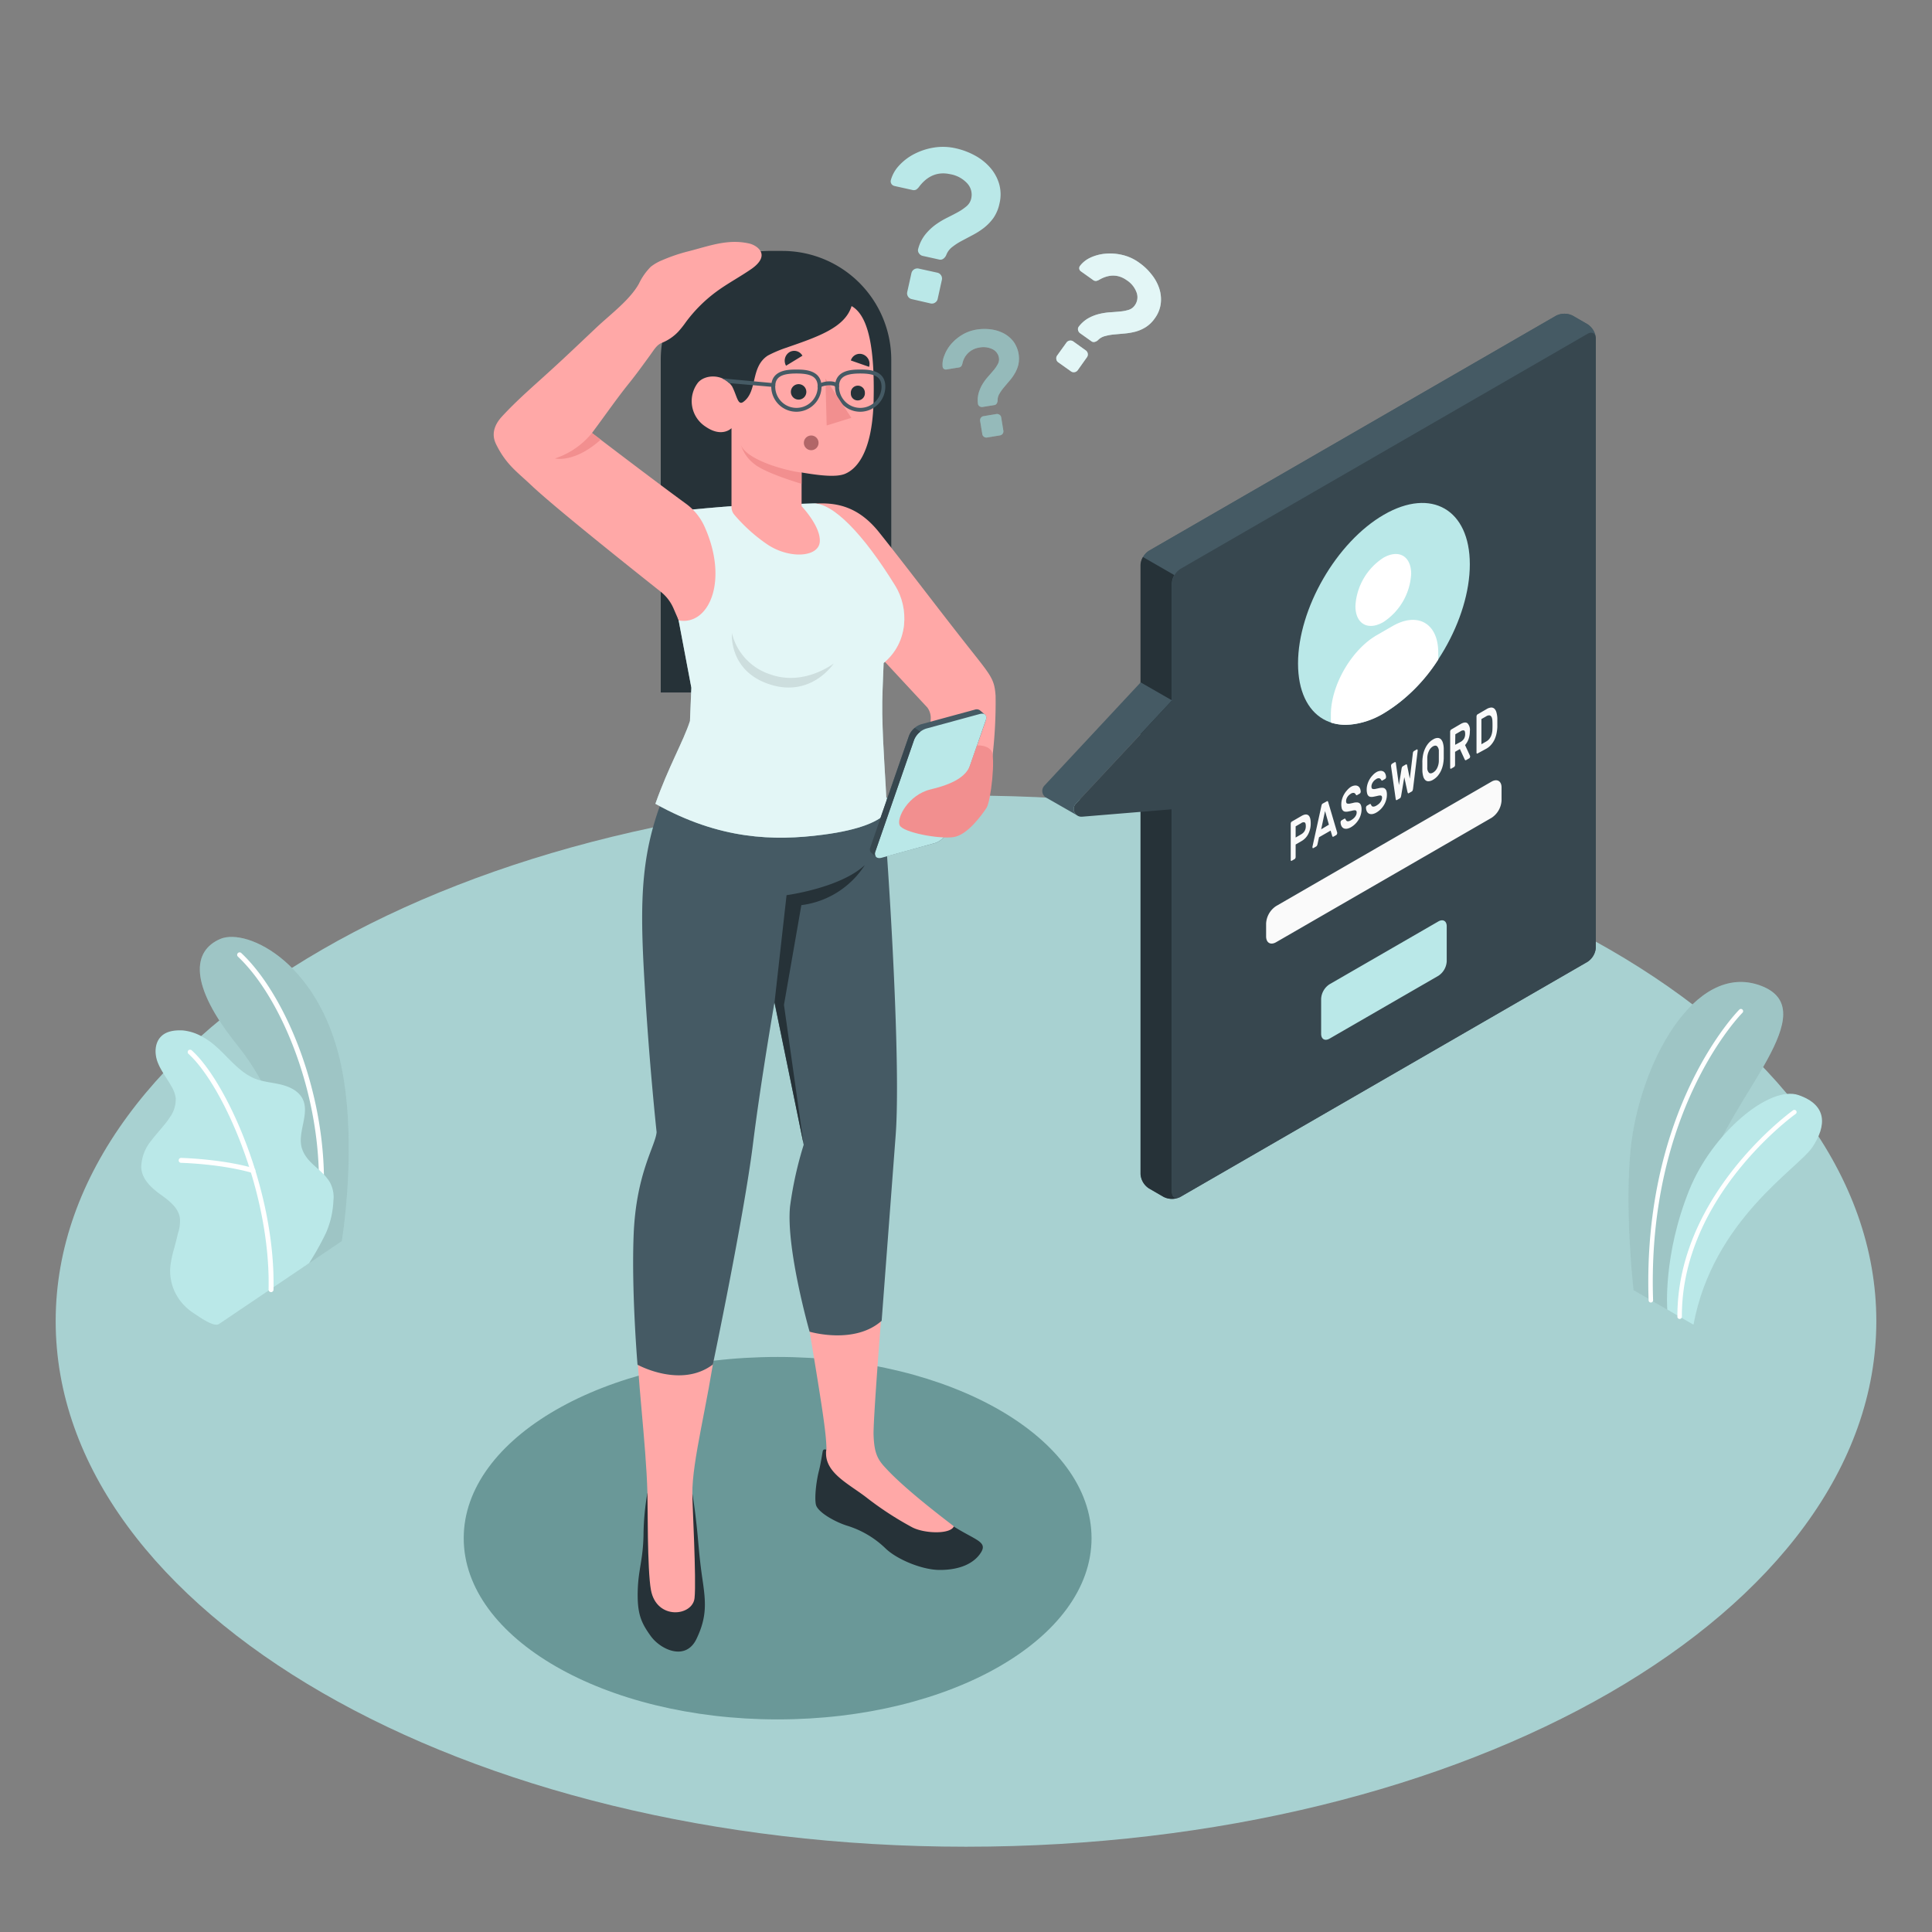 <svg xmlns="http://www.w3.org/2000/svg" width="698" height="698"><rect width="100%" height="100%" fill="#808080" stroke="none"/><path fill="#A8D1D1" d="M349 667.19c181.637 0 328.884-85.014 328.884-189.884 0-104.87-147.247-189.884-328.884-189.884S20.116 372.436 20.116 477.306c0 104.87 147.247 189.884 328.884 189.884Z"/><path fill="#6A9898" d="M280.945 621.192c62.635 0 113.411-29.313 113.411-65.472 0-36.16-50.776-65.473-113.411-65.473S167.534 519.56 167.534 555.72c0 36.159 50.776 65.472 113.411 65.472Z"/><path fill="#BAE8E8" d="m603.463 473.802-13.304-7.678s-3.253-28.478-1.089-50.535c3.043-30.991 23.062-68.292 46.934-59.525 23.871 8.767-10.945 40.316-18.693 66.603-7.748 26.287-13.848 51.135-13.848 51.135Z"/><path fill="#000" d="m603.463 473.802-13.304-7.678s-3.253-28.478-1.089-50.535c3.043-30.991 23.062-68.292 46.934-59.525 23.871 8.767-10.945 40.316-18.693 66.603-7.748 26.287-13.848 51.135-13.848 51.135Z" opacity=".15"/><path fill="#fff" d="M596.469 470.578a.808.808 0 0 0 .768-.838c-2.332-68.865 31.954-103.513 32.289-103.848a.81.81 0 0 0-.565-1.381.803.803 0 0 0-.566.236c-.362.335-35.137 35.486-32.778 105.049a.82.82 0 0 0 .262.57.807.807 0 0 0 .59.212Z"/><path fill="#BAE8E8" d="m611.825 478.591-9.465-5.459s-1.619-19.544 7.971-43.276c8.376-20.66 29.037-37.817 39.451-34.216 10.414 3.602 10.149 10.987 5.068 18.735-5.082 7.747-35.947 26.189-43.025 64.216Z"/><path fill="#fff" d="M606.827 476.525a.822.822 0 0 0 .81-.81c-.196-43.555 40.693-72.983 41.112-73.276a.782.782 0 0 0 .182-1.117.811.811 0 0 0-1.117-.195c-.419.293-41.978 30.223-41.796 74.588a.81.81 0 0 0 .809.81Z"/><path fill="#BAE8E8" d="m111.205 456.701 12.285-8.292s5.403-32.108.377-60.433c-7.064-39.73-34.523-52.936-44.295-48.748-9.772 4.188-11.866 16.012 6.38 38.683 10.819 13.332 24.876 41.796 25.253 78.79Z"/><path fill="#000" d="m111.205 456.701 12.285-8.292s5.403-32.108.377-60.433c-7.064-39.73-34.523-52.936-44.295-48.748-9.772 4.188-11.866 16.012 6.38 38.683 10.819 13.332 24.876 41.796 25.253 78.79Z" opacity=".15"/><path fill="#fff" d="M115.421 440.787h-.125a.891.891 0 0 1-.824-1.047c4.439-37.399-11.349-77.995-28.534-94.146a.893.893 0 0 1 .628-1.521.886.886 0 0 1 .628.264c17.506 16.445 33.588 57.711 29.093 95.654a.91.91 0 0 1-.866.796Z"/><path fill="#BAE8E8" d="M79.041 478.395c-1.954 1.173-7.65-3.057-9.227-4.076a18.757 18.757 0 0 1-6.394-7.064 17.645 17.645 0 0 1-1.773-10.554 41.753 41.753 0 0 1 1.243-5.584c.488-1.828.977-3.657 1.396-5.5.619-1.792.857-3.694.698-5.584-.545-3.727-3.909-6.282-6.98-8.474-3.378-2.443-6.98-5.667-6.98-10.162a15.804 15.804 0 0 1 3.839-9.577c2.094-2.792 4.607-5.221 6.491-8.139a11.165 11.165 0 0 0 2.136-6.98 11.61 11.61 0 0 0-1.62-4.341c-1.647-2.904-3.782-5.584-4.941-8.669-1.159-3.086-1.075-7.05 1.396-9.354 1.968-1.884 4.97-2.191 7.692-2.066a17.637 17.637 0 0 1 7.259 2.388c7.217 3.839 11.461 12.214 19.097 15.132 2.946 1.117 6.157 1.312 9.214 2.066 3.057.754 6.212 2.248 7.678 5.026 2.89 5.514-2.15 12.466-.084 18.315 1.843 5.193 6.98 7.092 9.884 11.741a11.174 11.174 0 0 1 1.396 6.812 32.588 32.588 0 0 1-2.639 11.573 101.76 101.76 0 0 1-6.142 11.028s-32.345 21.862-32.639 22.043Z"/><path fill="#fff" d="M97.915 466.822a.904.904 0 0 1-.817-.564.893.893 0 0 1-.062-.343c.782-35.347-16.612-73.988-28.925-85.156a.893.893 0 0 1-.07-1.256.886.886 0 0 1 .628-.264.885.885 0 0 1 .628.264c12.564 11.307 30.308 50.619 29.512 86.454a.878.878 0 0 1-.894.865Z"/><path fill="#fff" d="M91.396 423.756a.534.534 0 0 1-.251 0c-11.42-3.295-25.575-3.63-25.715-3.644a.897.897 0 0 1-.338-.073.892.892 0 0 1-.47-.492.878.878 0 0 1-.057-.342.853.853 0 0 1 .907-.866c.14 0 14.519.349 26.161 3.7a.895.895 0 0 1 .6 1.103.861.861 0 0 1-.837.614Z"/><path fill="#455A64" d="m420.419 432.397-5.29-3.057a6.67 6.67 0 0 1-3.03-5.235V204.207a6.696 6.696 0 0 1 3.016-5.235l147.068-84.905a6.682 6.682 0 0 1 6.045 0l5.291 3.057a6.676 6.676 0 0 1 3.029 5.235v219.898a6.703 6.703 0 0 1-3.015 5.235l-147.069 84.919a6.642 6.642 0 0 1-6.045-.014Z"/><path fill="#455A64" d="M576.548 121.871c-.209-1.564-1.48-2.136-3.001-1.257l-147.083 84.919a6.255 6.255 0 0 0-2.136 2.248l-11.349-6.548a6.178 6.178 0 0 1 2.136-2.261l147.068-84.905a6.683 6.683 0 0 1 6.045 0l5.291 3.057a6.749 6.749 0 0 1 3.029 4.747Z"/><path fill="#263238" d="M425.948 432.648a6.744 6.744 0 0 1-5.584-.237l-5.305-3.071a6.699 6.699 0 0 1-3.016-5.235V204.207a6.188 6.188 0 0 1 .88-2.974l11.349 6.548a6.104 6.104 0 0 0-.893 2.987v219.898c.056 1.731 1.145 2.527 2.569 1.982Z"/><path fill="#37474F" d="M423.435 210.796v219.87c0 1.926 1.396 2.708 3.029 1.745l147.069-84.919a6.703 6.703 0 0 0 3.015-5.235V122.359c0-1.926-1.396-2.708-3.015-1.745l-147.069 84.919a6.677 6.677 0 0 0-3.029 5.263Z"/><path fill="#455A64" d="M389.093 294.556c-1.898-1.131-10.707-6.142-11.168-6.408a2.79 2.79 0 0 1-.6-4.313l34.774-37.301 11.336 6.505-34.761 37.329a2.787 2.787 0 0 0-.743 2.189 2.792 2.792 0 0 0 1.162 1.999Z"/><path fill="#37474F" d="m423.435 253.081-34.761 37.287a2.787 2.787 0 0 0-.722 1.49 2.79 2.79 0 0 0 2.998 3.201l32.485-2.681v-39.297Z"/><path fill="#BAE8E8" d="M499.991 185.947c17.143-9.897 31.033-1.87 31.033 17.925s-13.89 43.848-31.033 53.746c-17.143 9.897-31.033 1.87-31.033-17.911 0-19.781 13.89-43.862 31.033-53.76Z"/><path fill="#fff" d="M499.768 201.527c5.584-3.211 10.065-.615 10.065 5.807a22.242 22.242 0 0 1-10.065 17.422c-5.584 3.211-10.079.614-10.079-5.807a22.233 22.233 0 0 1 10.079-17.422Zm19.851 34.229c0-10.539-7.413-14.825-16.542-9.548l-5.71 3.294c-9.13 5.277-16.543 18.148-16.543 28.66v2.89c1.724.551 3.523.829 5.333.824a28.124 28.124 0 0 0 13.834-4.188 61.155 61.155 0 0 0 19.628-19.405v-2.527Z"/><path fill="#BAE8E8" d="m480.336 355.603 39.311-22.699c1.675-.963 3.029-.181 3.029 1.745v12.662a6.675 6.675 0 0 1-3.029 5.235l-39.311 22.699c-1.676.963-3.03.181-3.03-1.745v-12.662a6.664 6.664 0 0 1 .888-2.98 6.66 6.66 0 0 1 2.142-2.255Z"/><path fill="#FAFAFA" d="m461.085 327.32 77.771-44.923c1.996-1.159 3.63-.224 3.63 2.094v4.704a8.009 8.009 0 0 1-3.63 6.282l-77.813 44.924c-1.996 1.158-3.616.223-3.616-2.094v-4.663a8.005 8.005 0 0 1 3.658-6.324Zm9.102-32.513c1.061-.614 1.884-.712 2.471-.279.586.433.879 1.396.879 2.876a8.263 8.263 0 0 1-.879 3.895 6.174 6.174 0 0 1-2.471 2.596l-2.094 1.215v4.509a1.055 1.055 0 0 1-.112.447.645.645 0 0 1-.251.307l-1.061.614a.21.21 0 0 1-.251 0 .457.457 0 0 1-.098-.335v-13.053a1.025 1.025 0 0 1 .098-.446.706.706 0 0 1 .251-.308l3.518-2.038Zm-2.094 7.776 2.024-1.173a3.385 3.385 0 0 0 1.201-1.144 3.462 3.462 0 0 0 .446-1.843c0-.754-.153-1.187-.446-1.312a1.39 1.39 0 0 0-1.201.265l-2.024 1.173v4.034Zm11.293-13.094c.14-.084.252-.084.321 0 .09.125.152.267.182.418l3.225 10.917v.126a1.005 1.005 0 0 1-.112.446.643.643 0 0 1-.251.308l-.95.544c-.167.098-.293.112-.363 0a.566.566 0 0 1-.139-.251l-.572-1.913-4.188 2.401-.559 2.569c-.04.139-.091.274-.153.405a.761.761 0 0 1-.363.391l-.95.544a.194.194 0 0 1-.251 0 .448.448 0 0 1-.098-.321.567.567 0 0 1 0-.154l3.211-14.63a3.2 3.2 0 0 1 .182-.628.775.775 0 0 1 .321-.349l1.507-.823Zm.726 8.459-1.396-4.928-1.396 6.59 2.792-1.662ZM488 284.309a3.423 3.423 0 0 1 1.549-.516c.39-.035.78.053 1.117.251a1.8 1.8 0 0 1 .684.824c.153.343.238.713.251 1.089a.834.834 0 0 1-.097.446.644.644 0 0 1-.252.307l-.921.531c-.154.084-.265.098-.335 0a.656.656 0 0 1-.209-.223 1.022 1.022 0 0 0-.587-.545 1.619 1.619 0 0 0-1.2.307c-.227.146-.441.31-.642.489a3.376 3.376 0 0 0-.545.642 3.57 3.57 0 0 0-.363.726 2.385 2.385 0 0 0-.126.754c-.016.235.027.47.126.684a.529.529 0 0 0 .419.265c.259.045.523.045.782 0l1.214-.265a4.2 4.2 0 0 1 1.396-.168c.337-.001.665.107.936.307.255.215.44.502.53.824.137.452.198.924.181 1.396a6.57 6.57 0 0 1-.265 1.843 7.467 7.467 0 0 1-.74 1.759 8.51 8.51 0 0 1-1.2 1.563 7.213 7.213 0 0 1-1.592 1.243c-.43.262-.902.446-1.396.544a2.241 2.241 0 0 1-1.2-.098 1.816 1.816 0 0 1-.824-.767 3.137 3.137 0 0 1-.363-1.396 1.095 1.095 0 0 1 .098-.461.778.778 0 0 1 .265-.293l.922-.531c.139-.083.251-.111.335-.069.083.041.139.111.195.237.058.143.133.279.223.405a.745.745 0 0 0 .349.265c.184.042.375.042.559 0 .296-.07.579-.188.837-.349.271-.154.528-.332.768-.531a3.73 3.73 0 0 0 1.089-1.396 2.34 2.34 0 0 0 .168-.879.818.818 0 0 0-.182-.614.694.694 0 0 0-.558-.168 3.913 3.913 0 0 0-.936.154c-.363.084-.781.181-1.27.265a3.344 3.344 0 0 1-1.145.084 1.314 1.314 0 0 1-.809-.349 1.789 1.789 0 0 1-.489-.866 6.038 6.038 0 0 1-.154-1.48c0-.614.089-1.226.266-1.814a7.25 7.25 0 0 1 .726-1.731 7.752 7.752 0 0 1 1.088-1.494c.383-.461.83-.865 1.327-1.201Zm9.171-5.277a3.317 3.317 0 0 1 1.55-.53c.389-.033.779.055 1.117.251.298.204.531.49.67.824.152.344.238.713.251 1.089a.723.723 0 0 1-.098.447.645.645 0 0 1-.251.307l-.921.53c-.14.084-.251.112-.335 0a.49.49 0 0 1-.196-.237 1.116 1.116 0 0 0-.6-.531 1.581 1.581 0 0 0-1.187.307 4.526 4.526 0 0 0-.656.489 3.33 3.33 0 0 0-.53.642 2.955 2.955 0 0 0-.363.726 2.395 2.395 0 0 0-.14.754c-.016.235.027.47.126.684a.537.537 0 0 0 .176.185.538.538 0 0 0 .243.08c.258.045.523.045.781 0l1.215-.265a4.635 4.635 0 0 1 1.396-.168 1.53 1.53 0 0 1 .935.308c.256.218.444.503.545.823.123.455.179.925.167 1.396a6.607 6.607 0 0 1-.265 1.843 7.45 7.45 0 0 1-.74 1.759 8.367 8.367 0 0 1-1.2 1.577 7.893 7.893 0 0 1-1.578 1.229c-.43.261-.903.445-1.396.544a2.223 2.223 0 0 1-1.187-.097 1.778 1.778 0 0 1-.837-.768 2.957 2.957 0 0 1-.349-1.396.722.722 0 0 1 .098-.447.64.64 0 0 1 .251-.307l.921-.531c.14-.083.266-.111.335-.069a.35.35 0 0 1 .196.237c.063.141.138.276.223.405a.77.77 0 0 0 .363.265c.184.042.375.042.558 0 .297-.07.58-.188.838-.349a6.27 6.27 0 0 0 .754-.53c.245-.192.461-.417.642-.67.181-.242.331-.504.447-.782.112-.28.168-.579.167-.88a.817.817 0 0 0-.181-.614.697.697 0 0 0-.559-.167c-.311.019-.62.07-.921.153-.363.084-.796.182-1.27.265a3.427 3.427 0 0 1-1.159.084 1.274 1.274 0 0 1-.81-.349 1.773 1.773 0 0 1-.474-.865 5.292 5.292 0 0 1-.168-1.466 6.82 6.82 0 0 1 .265-1.829 7.972 7.972 0 0 1 .726-1.731 7.268 7.268 0 0 1 1.103-1.494 5.609 5.609 0 0 1 1.312-1.131Zm10.177 1.745-1.13 6.687c-.034.201-.09.398-.168.587a.713.713 0 0 1-.293.363l-1.061.614c-.14.084-.237.084-.307 0a.683.683 0 0 1-.154-.405l-1.675-11.796v-.154c.004-.155.042-.308.112-.446a.713.713 0 0 1 .251-.308l.963-.558a.33.33 0 0 1 .251 0c.084 0 .14.112.168.335l1.103 7.943.963-5.961c.025-.148.067-.293.126-.432a.739.739 0 0 1 .335-.419l1.075-.628c.153-.084.265-.07.335 0a.82.82 0 0 1 .125.293l.978 4.844 1.102-9.214c.014-.181.066-.357.154-.516a.907.907 0 0 1 .251-.265l.963-.559a.212.212 0 0 1 .252 0 .47.47 0 0 1 .111.335.786.786 0 0 1 0 .168l-1.675 13.722a2.59 2.59 0 0 1-.153.587.816.816 0 0 1-.307.363l-1.075.614c-.126.07-.224.07-.294 0a2.02 2.02 0 0 1-.167-.405l-1.159-5.389Zm6.534-5.919c.03-.774.124-1.544.279-2.303a9.956 9.956 0 0 1 .726-2.15 8.366 8.366 0 0 1 1.172-1.856 6.304 6.304 0 0 1 1.689-1.396 3.168 3.168 0 0 1 1.662-.545c.443.005.868.18 1.186.489.338.38.582.834.712 1.326.18.641.279 1.302.293 1.968v3.63c-.03.769-.123 1.535-.279 2.289-.161.74-.4 1.46-.712 2.15a8.941 8.941 0 0 1-1.186 1.857 6.613 6.613 0 0 1-1.676 1.396 3.324 3.324 0 0 1-1.689.544 1.59 1.59 0 0 1-1.172-.474 2.95 2.95 0 0 1-.726-1.396 8.847 8.847 0 0 1-.279-1.969v-2.764c0-.321-.014-.544 0-.796Zm5.946-3.336a2.531 2.531 0 0 0-.614-1.899c-.363-.321-.865-.307-1.466 0a3.659 3.659 0 0 0-1.479 1.648 6.103 6.103 0 0 0-.615 2.61v3.406a2.54 2.54 0 0 0 .615 1.899c.363.307.865.279 1.479-.07a3.733 3.733 0 0 0 1.466-1.633 6.028 6.028 0 0 0 .614-2.597v-1.731c0-.628.014-1.13 0-1.633Zm7.86-9.94c1.103-.628 1.926-.725 2.499-.265a3.42 3.42 0 0 1 .851 2.792 8.54 8.54 0 0 1-.432 2.792 6.987 6.987 0 0 1-1.299 2.29l1.815 3.95a1.07 1.07 0 0 1 0 .196.802.802 0 0 1-.084.363.537.537 0 0 1-.195.251l-1.117.642c-.181.098-.307.112-.391 0a.934.934 0 0 1-.181-.251l-1.717-3.727-1.745 1.005v4.718a1.03 1.03 0 0 1-.098.447.823.823 0 0 1-.251.307l-1.061.614a.194.194 0 0 1-.252 0 .407.407 0 0 1-.089-.148.407.407 0 0 1-.022-.173v-13.052c.004-.156.042-.308.111-.447a.648.648 0 0 1 .252-.307l3.406-1.997Zm-1.968 7.511 1.968-1.061a3.526 3.526 0 0 0 1.201-1.103c.323-.538.478-1.16.446-1.787 0-.754-.153-1.172-.446-1.256a1.646 1.646 0 0 0-1.201.307l-1.899 1.089-.069 3.811Zm11.321-12.885a3.693 3.693 0 0 1 1.689-.586c.437-.017.863.139 1.187.432.37.389.626.872.74 1.396.188.693.291 1.405.307 2.122v3.002a13.983 13.983 0 0 1-.307 2.471c-.16.755-.403 1.49-.726 2.191a8.243 8.243 0 0 1-1.173 1.787 6.413 6.413 0 0 1-1.647 1.396l-3.308 1.801a.196.196 0 0 1-.252 0 .399.399 0 0 1-.111-.321v-13.053c.004-.155.042-.307.111-.446a.64.64 0 0 1 .252-.308l3.238-1.884Zm2.15 4.341a4.258 4.258 0 0 0-.167-1.116 1.524 1.524 0 0 0-.405-.726.9.9 0 0 0-.67-.266c-.35.024-.687.139-.978.336l-1.759 1.005v9.102l1.829-1.047c.354-.206.67-.471.936-.782a4.8 4.8 0 0 0 .656-1.005c.174-.385.305-.788.391-1.201a6.98 6.98 0 0 0 .167-1.312c.042-1.019.042-2.01 0-2.988Z"/><path fill="#BAE8E8" d="M345.342 53.592c2.41.537 4.732 1.41 6.897 2.597a19.815 19.815 0 0 1 5.486 4.355 15.726 15.726 0 0 1 3.239 5.864 13.96 13.96 0 0 1 .139 7.105 14.459 14.459 0 0 1-2.163 5.194 17.679 17.679 0 0 1-3.407 3.573 27.152 27.152 0 0 1-4.062 2.61l-4.021 2.137a22.04 22.04 0 0 0-3.434 2.22 6.595 6.595 0 0 0-2.15 2.889 3.064 3.064 0 0 1-1.019 1.312 1.78 1.78 0 0 1-1.535.321l-5.919-1.312a2.187 2.187 0 0 1-1.396-.963 1.815 1.815 0 0 1-.325-.771 1.814 1.814 0 0 1 .059-.835 14.137 14.137 0 0 1 2.471-5.053 19.71 19.71 0 0 1 3.63-3.532 29.212 29.212 0 0 1 4.188-2.555c1.396-.712 2.792-1.396 4.007-2.08a18.137 18.137 0 0 0 3.168-2.164 5.037 5.037 0 0 0 1.69-2.791 6.033 6.033 0 0 0-1.396-5.417 10.823 10.823 0 0 0-6.199-3.364c-4.411-.977-8.134.507-11.168 4.453-.293.43-.662.804-1.089 1.103a2.05 2.05 0 0 1-1.549.111l-6.296-1.396a1.73 1.73 0 0 1-1.374-1.398c-.04-.24-.029-.487.034-.724a12.482 12.482 0 0 1 2.903-5.193 19.451 19.451 0 0 1 5.431-4.188 23.474 23.474 0 0 1 7.133-2.373 20.8 20.8 0 0 1 8.027.265Zm-6.686 44.924a2.179 2.179 0 0 1 1.633 2.568l-1.508 6.841a2.071 2.071 0 0 1-.949 1.396 2.041 2.041 0 0 1-1.619.307l-6.757-1.55a2.019 2.019 0 0 1-1.396-.949 2.085 2.085 0 0 1-.293-1.619l1.521-6.84a2.192 2.192 0 0 1 2.569-1.647l6.799 1.493Zm14.141 20.563a18.216 18.216 0 0 1 5.082-.098c1.614.192 3.182.664 4.634 1.396 1.383.717 2.6 1.716 3.574 2.932a10.566 10.566 0 0 1 1.843 8.376 11.682 11.682 0 0 1-1.271 3.169c-.555.961-1.2 1.868-1.926 2.708-.712.837-1.396 1.633-2.024 2.401a15.165 15.165 0 0 0-1.634 2.303 4.321 4.321 0 0 0-.642 2.388 2.346 2.346 0 0 1-.321 1.116 1.31 1.31 0 0 1-.907.587l-4.188.67a1.507 1.507 0 0 1-1.131-.252 1.219 1.219 0 0 1-.572-.963 9.493 9.493 0 0 1 .279-3.881 13.679 13.679 0 0 1 1.396-3.183 18.535 18.535 0 0 1 2.01-2.694c.74-.837 1.396-1.619 2.038-2.373a11.812 11.812 0 0 0 1.48-2.192 3.503 3.503 0 0 0 .377-2.205 4.189 4.189 0 0 0-2.303-3.114 7.526 7.526 0 0 0-4.831-.586 7.231 7.231 0 0 0-6.044 5.738 3.166 3.166 0 0 1-.419.991 1.481 1.481 0 0 1-.949.461l-4.412.712a1.2 1.2 0 0 1-.893-.182 1.152 1.152 0 0 1-.489-.81 8.385 8.385 0 0 1 .628-4.062 13.377 13.377 0 0 1 2.402-4.076 16.415 16.415 0 0 1 3.964-3.351 14.544 14.544 0 0 1 5.249-1.926Zm7.204 30.502a1.473 1.473 0 0 1 1.102.266 1.398 1.398 0 0 1 .615.963l.781 4.788a1.491 1.491 0 0 1-1.228 1.703l-4.677.768a1.495 1.495 0 0 1-1.103-.265 1.393 1.393 0 0 1-.6-.963l-.782-4.789a1.395 1.395 0 0 1 .266-1.103 1.402 1.402 0 0 1 .963-.6l4.663-.768Z"/><path fill="#000" d="M352.797 119.079a18.216 18.216 0 0 1 5.082-.098c1.614.192 3.182.664 4.634 1.396 1.383.717 2.6 1.716 3.574 2.932a10.566 10.566 0 0 1 1.843 8.376 11.682 11.682 0 0 1-1.271 3.169c-.555.961-1.2 1.868-1.926 2.708-.712.837-1.396 1.633-2.024 2.401a15.165 15.165 0 0 0-1.634 2.303 4.321 4.321 0 0 0-.642 2.388 2.346 2.346 0 0 1-.321 1.116 1.31 1.31 0 0 1-.907.587l-4.188.67a1.507 1.507 0 0 1-1.131-.252 1.219 1.219 0 0 1-.572-.963 9.493 9.493 0 0 1 .279-3.881 13.679 13.679 0 0 1 1.396-3.183 18.535 18.535 0 0 1 2.01-2.694c.74-.837 1.396-1.619 2.038-2.373a11.812 11.812 0 0 0 1.48-2.192 3.503 3.503 0 0 0 .377-2.205 4.189 4.189 0 0 0-2.303-3.114 7.526 7.526 0 0 0-4.831-.586 7.231 7.231 0 0 0-6.044 5.738 3.166 3.166 0 0 1-.419.991 1.481 1.481 0 0 1-.949.461l-4.412.712a1.2 1.2 0 0 1-.893-.182 1.152 1.152 0 0 1-.489-.81 8.385 8.385 0 0 1 .628-4.062 13.377 13.377 0 0 1 2.402-4.076 16.415 16.415 0 0 1 3.964-3.351 14.544 14.544 0 0 1 5.249-1.926Zm7.204 30.502a1.473 1.473 0 0 1 1.102.266 1.398 1.398 0 0 1 .615.963l.781 4.788a1.491 1.491 0 0 1-1.228 1.703l-4.677.768a1.495 1.495 0 0 1-1.103-.265 1.393 1.393 0 0 1-.6-.963l-.782-4.789a1.395 1.395 0 0 1 .266-1.103 1.402 1.402 0 0 1 .963-.6l4.663-.768Z" opacity=".2"/><path fill="#BAE8E8" d="M392.276 126.603a1.708 1.708 0 0 1 .712 1.145 1.674 1.674 0 0 1-.293 1.312l-3.323 4.677a1.709 1.709 0 0 1-1.144.712 1.691 1.691 0 0 1-1.313-.293l-4.578-3.253a1.626 1.626 0 0 1-.698-1.145 1.673 1.673 0 0 1 .293-1.312l3.364-4.677a1.774 1.774 0 0 1 2.457-.418l4.523 3.252Zm19.321-31.675a20.614 20.614 0 0 1 4.411 4.188 16.123 16.123 0 0 1 2.792 5.026c.579 1.752.775 3.609.572 5.444a11.378 11.378 0 0 1-2.149 5.403 11.528 11.528 0 0 1-3.295 3.21 13.759 13.759 0 0 1-3.699 1.62 23.424 23.424 0 0 1-3.881.67l-3.714.335c-1.113.089-2.216.28-3.294.572a5.387 5.387 0 0 0-2.625 1.452c-.325.33-.736.562-1.186.67a1.399 1.399 0 0 1-1.257-.251l-4.048-2.876a1.84 1.84 0 0 1-.74-1.159 1.477 1.477 0 0 1 .321-1.298 11.611 11.611 0 0 1 3.476-3.015 15.95 15.95 0 0 1 3.853-1.494 22.926 22.926 0 0 1 3.951-.6c1.312-.084 2.541-.182 3.685-.293a14.542 14.542 0 0 0 3.085-.615 4.18 4.18 0 0 0 2.15-1.633 4.95 4.95 0 0 0 .656-4.537 8.86 8.86 0 0 0-3.587-4.509c-3.016-2.15-6.306-2.22-9.87-.209a3.486 3.486 0 0 1-1.173.474 1.654 1.654 0 0 1-1.2-.405l-4.3-3.057a1.391 1.391 0 0 1-.6-.907 1.397 1.397 0 0 1 .265-1.09 10.07 10.07 0 0 1 3.839-3 16.236 16.236 0 0 1 5.416-1.397 19.017 19.017 0 0 1 6.143.489 16.757 16.757 0 0 1 6.003 2.792Z"/><path fill="#fff" d="M392.276 126.603a1.708 1.708 0 0 1 .712 1.145 1.674 1.674 0 0 1-.293 1.312l-3.323 4.677a1.709 1.709 0 0 1-1.144.712 1.691 1.691 0 0 1-1.313-.293l-4.578-3.253a1.626 1.626 0 0 1-.698-1.145 1.673 1.673 0 0 1 .293-1.312l3.364-4.677a1.774 1.774 0 0 1 2.457-.418l4.523 3.252Zm19.321-31.675a20.614 20.614 0 0 1 4.411 4.188 16.123 16.123 0 0 1 2.792 5.026c.579 1.752.775 3.609.572 5.444a11.378 11.378 0 0 1-2.149 5.403 11.528 11.528 0 0 1-3.295 3.21 13.759 13.759 0 0 1-3.699 1.62 23.424 23.424 0 0 1-3.881.67l-3.714.335c-1.113.089-2.216.28-3.294.572a5.387 5.387 0 0 0-2.625 1.452c-.325.33-.736.562-1.186.67a1.399 1.399 0 0 1-1.257-.251l-4.048-2.876a1.84 1.84 0 0 1-.74-1.159 1.477 1.477 0 0 1 .321-1.298 11.611 11.611 0 0 1 3.476-3.015 15.95 15.95 0 0 1 3.853-1.494 22.926 22.926 0 0 1 3.951-.6c1.312-.084 2.541-.182 3.685-.293a14.542 14.542 0 0 0 3.085-.615 4.18 4.18 0 0 0 2.15-1.633 4.95 4.95 0 0 0 .656-4.537 8.86 8.86 0 0 0-3.587-4.509c-3.016-2.15-6.306-2.22-9.87-.209a3.486 3.486 0 0 1-1.173.474 1.654 1.654 0 0 1-1.2-.405l-4.3-3.057a1.391 1.391 0 0 1-.6-.907 1.397 1.397 0 0 1 .265-1.09 10.07 10.07 0 0 1 3.839-3 16.236 16.236 0 0 1 5.416-1.397 19.017 19.017 0 0 1 6.143.489 16.757 16.757 0 0 1 6.003 2.792Z" opacity=".6"/><path fill="#263238" d="M288.316 250.177h-49.6V130.009a39.351 39.351 0 0 1 39.353-39.353h4.579a39.352 39.352 0 0 1 39.353 39.353v86.552a33.684 33.684 0 0 1-33.685 33.616Zm-54.43 289.293a92.397 92.397 0 0 0-1.396 15.077c-.182 9.158-1.857 12.41-2.08 19.921-.265 8.585 1.228 11.796 4.704 16.626 3.476 4.831 12.564 9.2 16.501 1.047 3.937-8.152 3.364-13.499 2.122-21.917-1.27-8.711-1.396-13.527-2.178-20.158-.642-5.849-1.396-10.303-1.396-10.303l-16.277-.293Z"/><path fill="#FFA8A7" d="m259.879 478.647-30.153-.545c.446 20.13 3.643 42.48 4.188 61.424.111 3.56-.084 27.627 1.256 34.9 2.024 11.001 15.063 9.507 15.761 2.932.698-6.575-.838-34.677-.796-37.581-.125-12.117 5.584-32.568 8.53-54.318.125-1.047 1.075-5.765 1.214-6.812Z"/><path fill="#263238" d="M298.618 523.807s-1.186-.642-1.396.628c-.293 1.508-.74 4.621-1.396 7.106-.865 3.448-1.591 9.13-1.075 11.95.517 2.82 7.078 6.421 11.336 7.734a34.54 34.54 0 0 1 13.96 8.306c4.188 3.964 13.304 7.706 19.544 7.664 7.329 0 12.438-2.443 14.853-6.366 2.415-3.923-2.205-4.397-10.581-9.772l-6.492-4.188c-13.276-8.669-18.148-13.304-21.875-21.973l-16.878-1.089Z"/><path fill="#FFA8A7" d="M315.608 518.433c-.224-6.227 4.076-59.149 4.076-59.149l-28.632 13.053c6.128 36.603 7.441 45.244 7.538 51.233a5.325 5.325 0 0 0-.153 1.535c0 7.106 8.055 10.945 14.309 15.691a117.637 117.637 0 0 0 16.933 11.057c4.551 2.275 13.793 2.485 14.938-.433-7.623-5.821-18.707-14.532-24.765-21.177-2.96-3.127-4.021-5.57-4.244-11.81Z"/><path fill="#455A64" d="M242.08 282.215c-11 24.137-11 42.816-9.171 73.625 1.619 28.269 4.313 53.188 4.313 53.188-.419 5.012-7.385 14.798-8.292 36.966-.838 20.717 1.396 47.059 1.396 47.059s15.649 8.669 27.222-.084c0 0 11.168-53.313 14.435-79.25 2.792-22.63 7.817-51.541 7.817-51.541l10.568 51.387a134.032 134.032 0 0 0-4.942 22.336c-1.48 15.258 7.064 45.216 7.064 45.216s16.166 4.817 26.035-3.936c0 0 3.686-48.707 5.068-67.078 1.843-24.612-2.038-91.229-5.068-126.506l-76.445-1.382Z"/><path fill="#263238" d="m279.828 362.136 4.342-38.725s19.46-2.596 28.283-10.888a31.941 31.941 0 0 1-22.937 14.49l-6.282 36.031 7.134 50.521-10.54-51.429Z"/><path fill="#FFA8A7" d="M358.632 272.695a167.874 167.874 0 0 0 1.061-21.289c-.432-6.143-1.535-7.148-10.121-18.023-11.586-14.7-21.484-27.92-31.954-41.056-7.483-9.381-15.356-10.819-23.006-10.4-5.361.293 5.109 26.077 10.372 41.335l30.056 32.36a6.421 6.421 0 0 1 1.201 4.425l-1.815 27.529 9.004 12.061s13.639-11.754 15.202-26.942Z"/><path fill="#BAE8E8" d="M265.631 182.764c-5.821.405-16.403 1.396-16.403 1.396-6.101 3.407-7.65 6.213-8.781 14.309-.489 3.462 2.331 12.662 4.746 25.743l4.579 24.248-.502 12.034c-2.373 7.343-7.748 16.458-12.494 29.902 23.313 13.011 42.857 13.499 60.586 11.168 13.513-1.745 20.675-5.012 23.062-8.25-.503-13.276-1.396-21.485-1.675-35.361-.098-5.821.251-11.713.488-18.413 9.06-7.455 9.172-19.851 4.188-27.92-11.489-18.609-22.671-30.321-30.07-29.721l-27.724.865Z"/><path fill="#fff" d="M265.631 182.764c-5.821.405-16.403 1.396-16.403 1.396-6.101 3.407-7.65 6.213-8.781 14.309-.489 3.462 2.331 12.662 4.746 25.743l4.579 24.248-.502 12.034c-2.373 7.343-7.748 16.458-12.494 29.902 23.313 13.011 42.857 13.499 60.586 11.168 13.513-1.745 20.675-5.012 23.062-8.25-.503-13.276-1.396-21.485-1.675-35.361-.098-5.821.251-11.713.488-18.413 9.06-7.455 9.172-19.851 4.188-27.92-11.489-18.609-22.671-30.321-30.07-29.721l-27.724.865Z" opacity=".6"/><path fill="#000" d="M301.187 239.721s-10.638 8.264-22.797 3.951a20.81 20.81 0 0 1-13.96-14.923s-1.284 13.89 14.03 18.622c14.84 4.565 22.727-7.65 22.727-7.65Z" opacity=".1"/><path fill="#FFA8A7" d="M315.622 144.64c-.461 20.158-6.98 25.128-10.275 26.524-3.294 1.396-9.604.558-15.747-.461v12.173s7.092 7.427 6.561 12.969c-.53 5.542-11.168 6.17-19.097.74a60.059 60.059 0 0 1-11.768-10.624 4.31 4.31 0 0 1-1.019-2.792v-28.478s-3.365 3.56-9.312-.517a10.986 10.986 0 0 1-4.905-7.356 10.978 10.978 0 0 1 2.113-8.586c2.597-3.057 9.186-3.267 12.341 1.396 1.787 3.476 2.024 6.98 4.021 5.584 5.304-3.825 2.457-12.564 8.864-16.752a46.028 46.028 0 0 1 6.533-2.792c11.434-3.951 21.345-7.273 23.732-15.091 4.496 2.569 8.516 10.289 7.958 34.063Z"/><path fill="#B16668" d="M293.076 162.648a2.653 2.653 0 1 0 0-5.306 2.653 2.653 0 0 0 0 5.306Z"/><path fill="#263238" d="M291.317 141.582a2.789 2.789 0 0 1-1.694 2.564 2.796 2.796 0 0 1-3.023-.545 2.79 2.79 0 0 1 .274-4.274 2.8 2.8 0 0 1 2.623-.366 2.798 2.798 0 0 1 1.595 1.52c.149.348.226.723.225 1.101Zm21.15.28a2.586 2.586 0 0 1-2.401 2.792 2.475 2.475 0 0 1-1.021-.123 2.443 2.443 0 0 1-1.646-2.39 2.543 2.543 0 0 1 3.423-2.642 2.538 2.538 0 0 1 1.645 2.404v-.041Z"/><path fill="#455A64" d="M287.73 148.758a9.091 9.091 0 0 1-9.088-9.074c0-6.171 6.365-6.171 9.088-6.171 2.722 0 9.074 0 9.074 6.171a9.09 9.09 0 0 1-9.074 9.074Zm0-13.821c-5.584 0-7.651 1.396-7.651 4.747a7.678 7.678 0 0 0 15.356 0c-.055-3.42-2.205-4.747-7.705-4.747Zm23.048 13.821a9.091 9.091 0 0 1-9.088-9.074c0-6.171 6.365-6.171 9.088-6.171 2.722 0 9.074 0 9.074 6.171a9.09 9.09 0 0 1-9.074 9.074Zm0-13.821c-5.501 0-7.651 1.396-7.651 4.747a7.678 7.678 0 0 0 15.356 0c-.055-3.42-2.205-4.747-7.705-4.747Z"/><path fill="#F28F8F" d="m298.214 136.752.446 16.962 8.921-2.765-9.367-14.197Zm-8.628 33.993c-6.477-.852-19.809-4.677-21.889-9.954a13.72 13.72 0 0 0 4.677 6.729c3.978 3.42 17.212 7.259 17.212 7.259v-4.034Z"/><path fill="#263238" d="m289.907 128.516-5.919 3.615a3.642 3.642 0 0 1 1.201-4.886 3.37 3.37 0 0 1 2.631-.374 3.38 3.38 0 0 1 2.087 1.645Zm24.081 4.02-6.589-2.303a3.34 3.34 0 0 1 1.688-2.037 3.325 3.325 0 0 1 2.64-.169 3.658 3.658 0 0 1 2.261 4.509Z"/><path fill="#455A64" d="M296.092 140.41a.706.706 0 0 1-.509-.214.711.711 0 0 1-.203-.512c0-1.159 2.289-1.913 4.355-1.913 2.066 0 3.392.754 3.392 1.913a.725.725 0 0 1-1.396 0c0-.14-.711-.489-1.954-.489-1-.021-1.995.149-2.932.503a.7.7 0 0 1-.223.519.713.713 0 0 1-.53.193Zm-16.711-.615h-.083l-15.957-1.396a7.728 7.728 0 0 0-2.61-1.703l18.734 1.731a.73.73 0 0 1 .628.796.7.7 0 0 1-.252.415.706.706 0 0 1-.46.157Z"/><path fill="#FFA8A7" d="M213.867 156.436c5.221-6.98 8.781-12.243 13.541-18.148 2.709-3.393 4.44-5.822 6.98-9.298 1.787-2.401 2.792-4.425 4.831-5.165a16.75 16.75 0 0 0 5.821-3.992 35.153 35.153 0 0 0 2.792-3.518 52.473 52.473 0 0 1 10.554-10.624c4.188-3.155 8.864-5.584 13.178-8.585 2.569-1.801 5.319-4.788 2.192-7.58a7.445 7.445 0 0 0-3.337-1.606c-7.608-1.647-14.225.963-21.666 2.862a61.214 61.214 0 0 0-9.451 3.197 16.84 16.84 0 0 0-4.188 2.4 22.098 22.098 0 0 0-4.313 6.171c-3.253 5.808-10.233 11.001-15.119 15.593-5.71 5.375-10.819 10.303-17.338 16.222-5.864 5.347-11.601 10.261-16.976 16.096-4.453 4.816-2.792 8.585-2.205 9.898 3.629 7.454 7.692 10.134 12.564 14.755 8.376 7.999 37.343 31.019 46.933 38.628a15.548 15.548 0 0 1 4.705 6.142l1.842 4.258c10.945 2.01 18.246-14.421 9.186-34.202a20.747 20.747 0 0 0-6.659-8.027c-11.447-8.334-33.867-25.477-33.867-25.477Z"/><path fill="#F28F8F" d="M213.867 156.436a28.794 28.794 0 0 1-13.373 9.199s6.98 1.787 16.542-6.798l-3.169-2.401Z"/><path fill="#455A64" d="m355.785 258.134-1.787-1.535a2.033 2.033 0 0 0-1.829-.21l-19.39 5.277a7.148 7.148 0 0 0-4.356 4.077l-13.96 40.246a1.843 1.843 0 0 0 .251 2.052l1.843 1.592a2.008 2.008 0 0 0 1.857.223l19.418-5.277a7.147 7.147 0 0 0 4.356-4.076c2.792-7.915 11.168-32.331 13.96-40.247.335-.991.167-1.745-.363-2.122Z"/><path fill="#BAE8E8" d="m316.292 307.539 13.96-40.247a7.089 7.089 0 0 1 4.355-4.062l19.377-5.277c1.801-.489 2.792.544 2.15 2.303-2.792 7.916-11.168 32.332-13.96 40.247a7.147 7.147 0 0 1-4.356 4.076l-19.376 5.333c-1.787.419-2.751-.614-2.15-2.373Z"/><path fill="#37474F" d="M332.499 264.347a6.977 6.977 0 0 0-2.261 2.959l-13.96 40.233a1.891 1.891 0 0 0 .195 2.01l-1.731-1.48a1.82 1.82 0 0 1-.265-2.052l13.96-40.247a6.858 6.858 0 0 1 2.08-2.792l1.982 1.369Z"/><path fill="#F28F8F" d="M350.466 276.478c-1.396 4.09-6.24 6.826-14.253 8.725-8.013 1.898-12.439 10.4-11.168 12.983 1.27 2.582 14.225 4.997 19.404 4.257 5.179-.739 10.372-8.222 11.95-10.539 1.577-2.318 3.392-18.483 1.731-20.703-1.661-2.22-5.165-1.871-5.165-1.871l-2.499 7.148Z"/></svg>